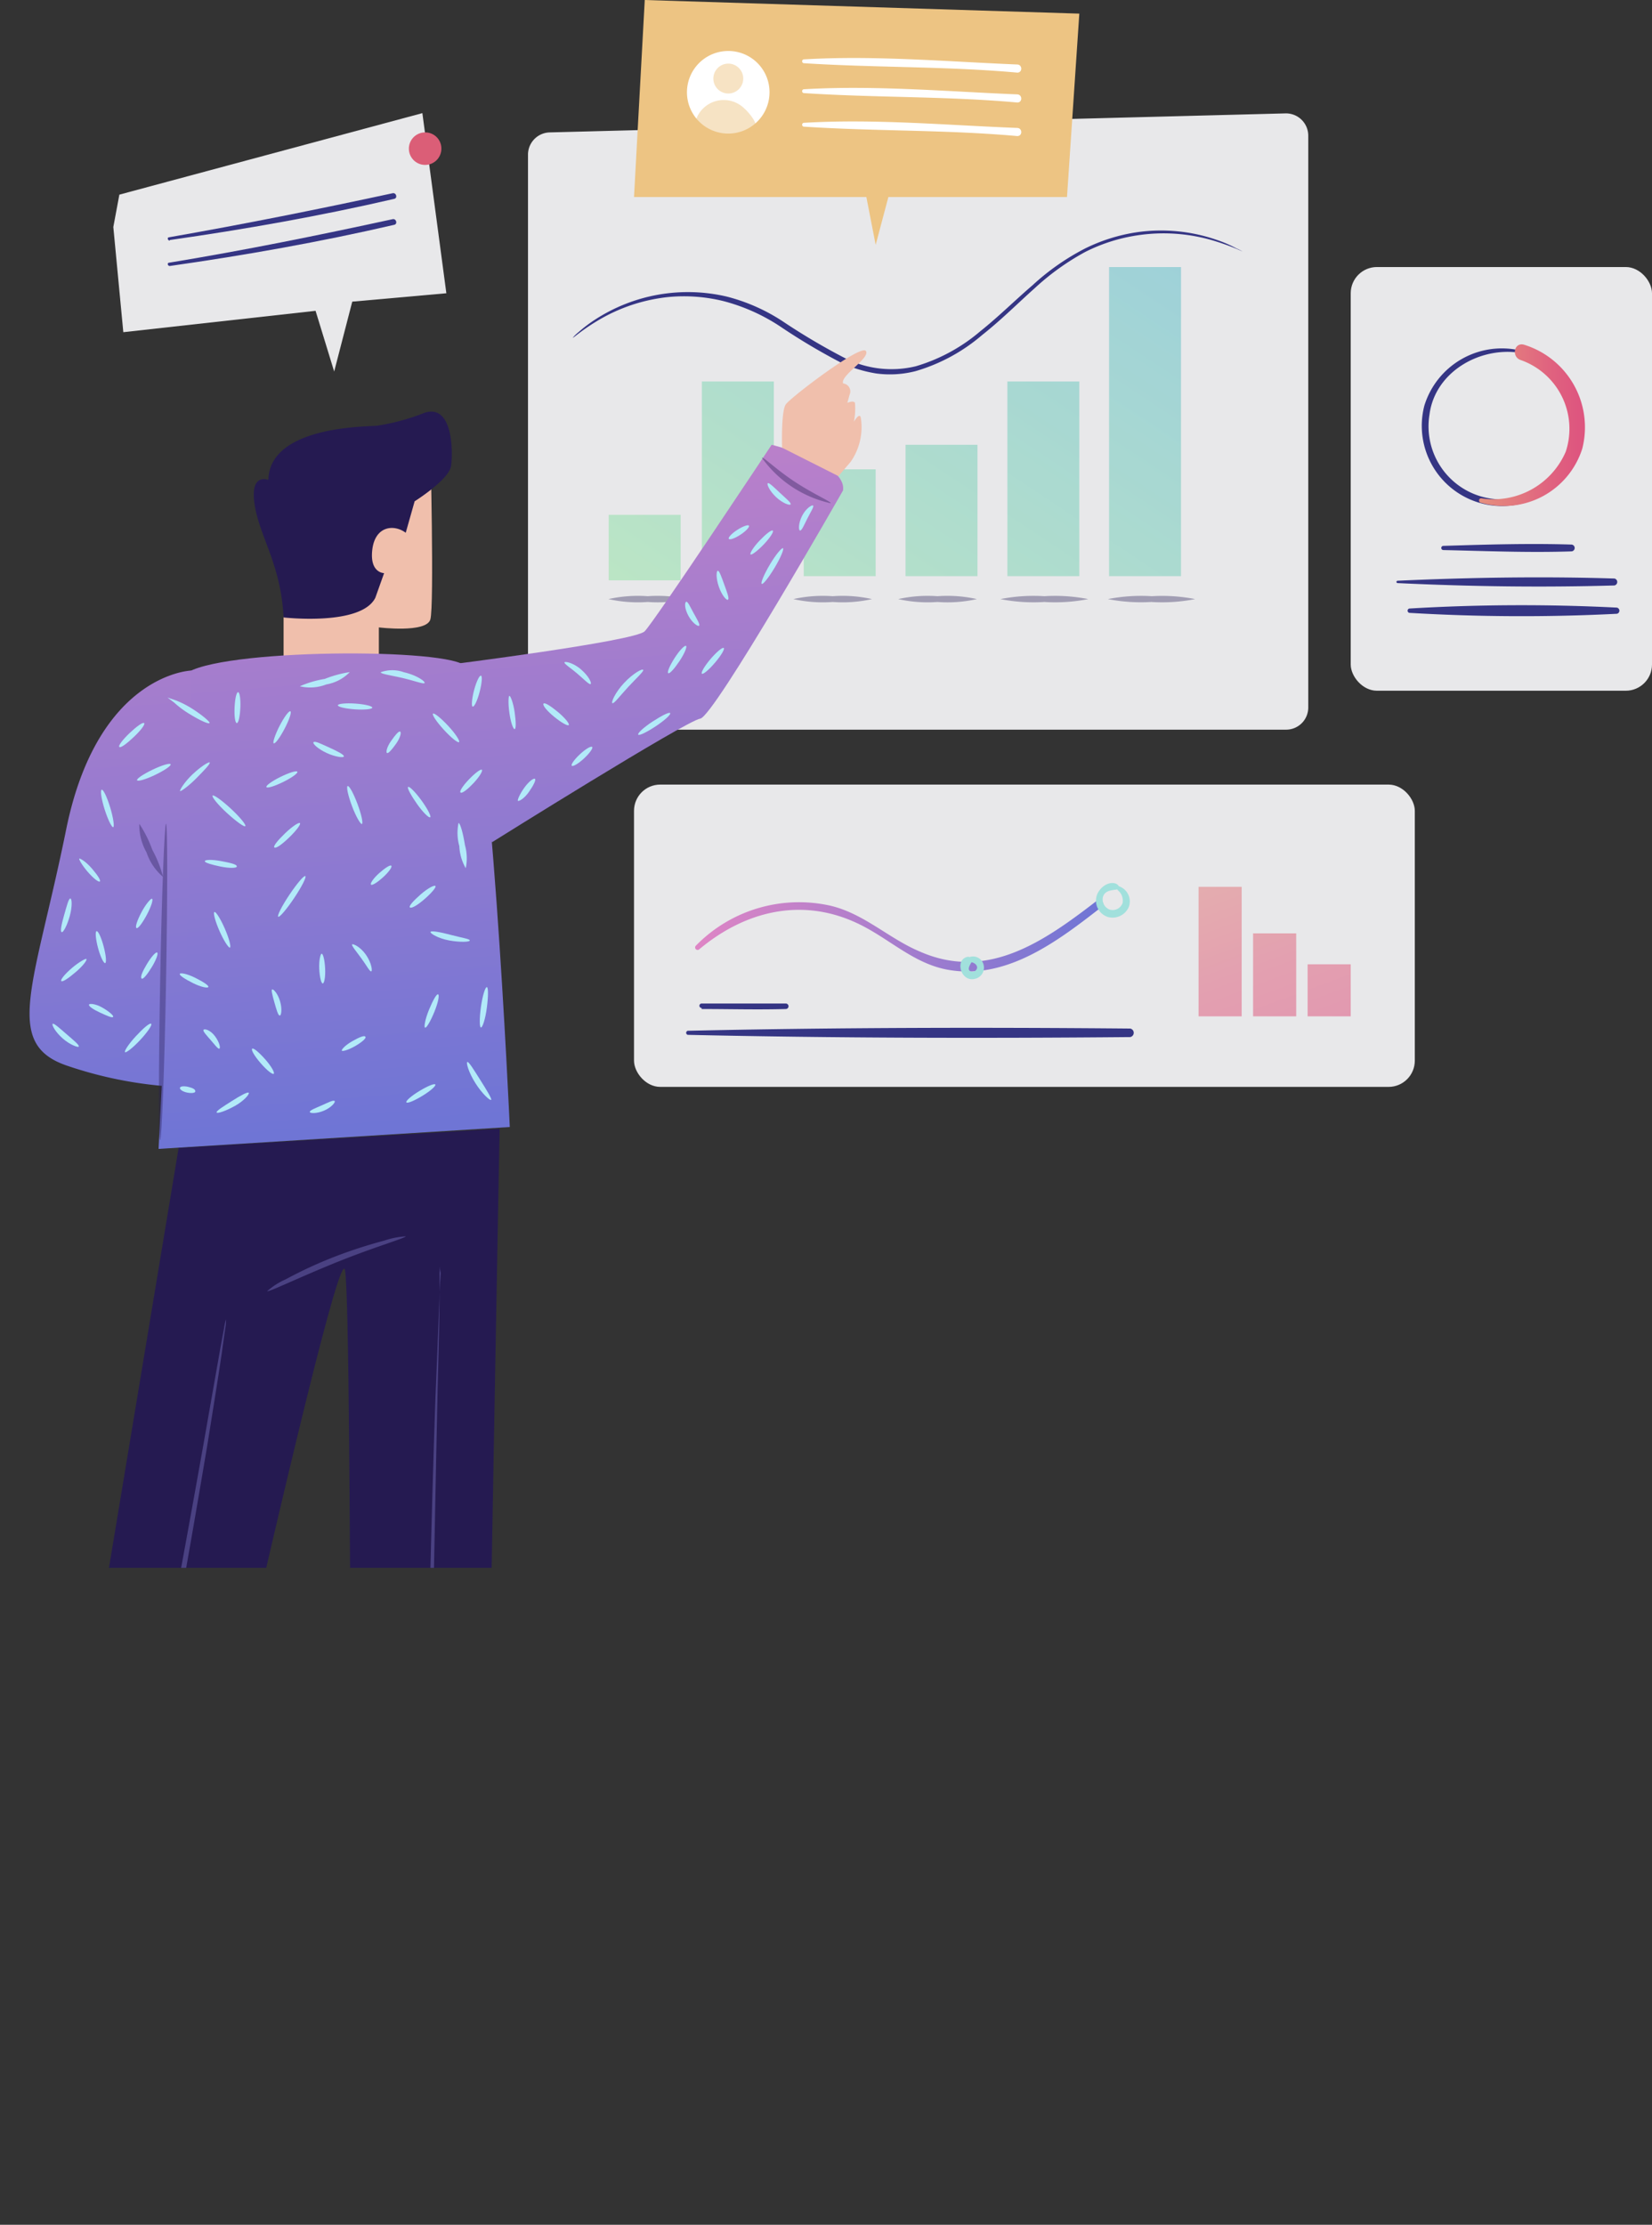 <?xml version="1.0" encoding="UTF-8"?> <svg xmlns="http://www.w3.org/2000/svg" xmlns:xlink="http://www.w3.org/1999/xlink" viewBox="0 0 126.06 169.71"><rect x="0" y="0" width="126.06" height="169.71" fill="#333333" stroke="none"/> <defs> <style>.cls-1{fill:none;}.cls-2{clip-path:url(#clip-path);}.cls-3{fill:#e8e8ea;}.cls-4{opacity:0.36;}.cls-5{fill:#251a51;}.cls-6{fill:#353584;}.cls-7{opacity:0.59;}.cls-8{fill:url(#Degradado_sin_nombre_6);}.cls-9{fill:url(#Degradado_sin_nombre_6-2);}.cls-10{fill:url(#Degradado_sin_nombre_6-3);}.cls-11{fill:url(#Degradado_sin_nombre_6-4);}.cls-12{fill:url(#Degradado_sin_nombre_6-5);}.cls-13{fill:url(#Degradado_sin_nombre_6-6);}.cls-14{fill:#f0bfac;}.cls-15{fill:url(#Degradado_sin_nombre_11);}.cls-16{fill:url(#Degradado_sin_nombre_11-2);}.cls-17{fill:url(#Degradado_sin_nombre_11-3);}.cls-18,.cls-21{fill:#edc483;}.cls-19{fill:#fff;}.cls-20,.cls-21{opacity:0.48;}.cls-22{fill:#db5e77;}.cls-23{fill:url(#Degradado_sin_nombre_11-4);}.cls-24{fill:#a1e0dc;}.cls-25,.cls-26,.cls-27{opacity:0.54;}.cls-25{fill:url(#Degradado_sin_nombre_22);}.cls-26{fill:url(#Degradado_sin_nombre_22-2);}.cls-27{fill:url(#Degradado_sin_nombre_22-3);}.cls-28{fill:url(#Degradado_sin_nombre_22-4);}.cls-29{fill:#4a4182;}.cls-30{fill:#b2eaf9;}</style> <clipPath id="clip-path" transform="translate(-10.46 -19.9)"> <path class="cls-1" d="M0,139.5H164V15.5c-11.05,8-31.6,8.42-43.41,1-6.71-4.21-11.36-10.71-20.24-12.09C92,3.11,84,7,76.45,9.79c-10.42,3.8-23.87,5.48-33.67,1C36.41,7.83,32.61,2.75,26.06,0"></path> </clipPath> <linearGradient id="Degradado_sin_nombre_6" x1="75.7" y1="7.31" x2="43.53" y2="55.77" gradientUnits="userSpaceOnUse"> <stop offset="0.05" stop-color="#6bc1cd"></stop> <stop offset="1" stop-color="#a8eba4"></stop> </linearGradient> <linearGradient id="Degradado_sin_nombre_6-2" x1="91.88" y1="18.04" x2="59.7" y2="66.51" xlink:href="#Degradado_sin_nombre_6"></linearGradient> <linearGradient id="Degradado_sin_nombre_6-3" x1="95.26" y1="20.29" x2="63.09" y2="68.75" xlink:href="#Degradado_sin_nombre_6"></linearGradient> <linearGradient id="Degradado_sin_nombre_6-4" x1="73.19" y1="5.64" x2="41.02" y2="54.1" xlink:href="#Degradado_sin_nombre_6"></linearGradient> <linearGradient id="Degradado_sin_nombre_6-5" x1="82.64" y1="11.91" x2="50.47" y2="60.38" xlink:href="#Degradado_sin_nombre_6"></linearGradient> <linearGradient id="Degradado_sin_nombre_6-6" x1="87.6" y1="15.2" x2="55.43" y2="63.67" xlink:href="#Degradado_sin_nombre_6"></linearGradient> <linearGradient id="Degradado_sin_nombre_11" x1="30.11" y1="32.93" x2="36.12" y2="106.04" gradientUnits="userSpaceOnUse"> <stop offset="0.01" stop-color="#dd85c5"></stop> <stop offset="1" stop-color="#6f75d5"></stop> </linearGradient> <linearGradient id="Degradado_sin_nombre_11-2" x1="56.93" y1="30.72" x2="62.94" y2="103.84" xlink:href="#Degradado_sin_nombre_11"></linearGradient> <linearGradient id="Degradado_sin_nombre_11-3" x1="14.88" y1="35.54" x2="20.77" y2="107.22" xlink:href="#Degradado_sin_nombre_11"></linearGradient> <linearGradient id="Degradado_sin_nombre_11-4" x1="63.66" y1="91.29" x2="94.34" y2="91.29" xlink:href="#Degradado_sin_nombre_11"></linearGradient> <linearGradient id="Degradado_sin_nombre_22" x1="89.2" y1="62.02" x2="96.04" y2="80.53" gradientUnits="userSpaceOnUse"> <stop offset="0" stop-color="#e58f7e"></stop> <stop offset="0.14" stop-color="#e4857e"></stop> <stop offset="0.7" stop-color="#e0637f"></stop> <stop offset="1" stop-color="#de567f"></stop> </linearGradient> <linearGradient id="Degradado_sin_nombre_22-2" x1="92.28" y1="60.88" x2="99.12" y2="79.39" xlink:href="#Degradado_sin_nombre_22"></linearGradient> <linearGradient id="Degradado_sin_nombre_22-3" x1="95.56" y1="59.67" x2="102.4" y2="78.18" xlink:href="#Degradado_sin_nombre_22"></linearGradient> <linearGradient id="Degradado_sin_nombre_22-4" x1="123.48" y1="52.33" x2="130.9" y2="52.33" xlink:href="#Degradado_sin_nombre_22"></linearGradient> </defs> <title>Asset 4</title> <g id="Layer_2" data-name="Layer 2"> <g id="Objects"> <g class="cls-2"> <path class="cls-3" d="M50.75,31.71V73.87a1.7,1.7,0,0,0,1.7,1.69H108.6a1.69,1.69,0,0,0,1.69-1.69V30.25a1.7,1.7,0,0,0-1.74-1.7L52.41,30A1.7,1.7,0,0,0,50.75,31.71Z" transform="translate(-10.46 -19.9)"></path> <g class="cls-4"> <path class="cls-5" d="M69.73,65.6a10.28,10.28,0,0,1-3,.22,10.28,10.28,0,0,1-3-.22,10.28,10.28,0,0,1,3-.22A10.28,10.28,0,0,1,69.73,65.6Z" transform="translate(-10.46 -19.9)"></path> </g> <g class="cls-4"> <path class="cls-5" d="M62.89,65.6a10.18,10.18,0,0,1-3,.22,10.28,10.28,0,0,1-3-.22,10.28,10.28,0,0,1,3-.22A10.18,10.18,0,0,1,62.89,65.6Z" transform="translate(-10.46 -19.9)"></path> </g> <path class="cls-6" d="M105.28,39.09s-.71-.36-2.08-.79a13.33,13.33,0,0,0-6-.44,13.09,13.09,0,0,0-3.93,1.26,19,19,0,0,0-3.87,2.78c-1.26,1.12-2.52,2.39-4,3.56a13.7,13.7,0,0,1-5.07,2.75,7.85,7.85,0,0,1-3,.18,10.05,10.05,0,0,1-2.74-.85,47.36,47.36,0,0,1-4.6-2.74,14.45,14.45,0,0,0-4.32-1.93,12.59,12.59,0,0,0-4.12-.32A13.13,13.13,0,0,0,56,44.4c-1.22.74-1.8,1.3-1.83,1.26a2.71,2.71,0,0,1,.41-.4,10.82,10.82,0,0,1,1.32-1,13,13,0,0,1,10-1.74,14.16,14.16,0,0,1,4.45,2,49.06,49.06,0,0,0,4.57,2.69,7.9,7.9,0,0,0,5.42.63,13.39,13.39,0,0,0,4.91-2.66c1.43-1.14,2.69-2.4,4-3.52a18.16,18.16,0,0,1,4-2.8,13.33,13.33,0,0,1,4-1.25,13,13,0,0,1,6.06.59,9.57,9.57,0,0,1,1.52.66A2.92,2.92,0,0,1,105.28,39.09Z" transform="translate(-10.46 -19.9)"></path> <g class="cls-7"> <rect class="cls-8" x="53.56" y="29.1" width="5.49" height="14.85"></rect> <rect class="cls-9" x="76.87" y="29.1" width="5.49" height="14.85"></rect> <rect class="cls-10" x="84.63" y="20.37" width="5.49" height="23.58"></rect> <rect class="cls-11" x="46.45" y="39.27" width="5.49" height="5"></rect> <rect class="cls-12" x="61.33" y="35.8" width="5.49" height="8.15"></rect> <rect class="cls-13" x="69.1" y="33.93" width="5.49" height="10.02"></rect> </g> <path class="cls-14" d="M32.1,55.8V70.63h7.27V67.76s3.63.45,3.93-.61,0-13.32,0-13.32Z" transform="translate(-10.46 -19.9)"></path> <path class="cls-15" d="M24.38,71.54l-1.82,36,26.8-1.67S47.84,72,45.87,70.63,25.74,69.42,24.38,71.54Z" transform="translate(-10.46 -19.9)"></path> <path class="cls-16" d="M44.51,70.63s14.38-1.81,15.14-2.57,9.69-14.23,9.69-14.23,5.75,1.36,5.45,3.48c0,0-9.84,17.26-10.9,17.41S48,84.15,48,84.15Z" transform="translate(-10.46 -19.9)"></path> <path class="cls-17" d="M25.06,71.05s-7.13.21-9.55,12.12-4.84,16.31,0,18a31,31,0,0,0,9.08,1.67Z" transform="translate(-10.46 -19.9)"></path> <path class="cls-5" d="M24.09,107.47,10.46,189.6h9.08s16.65-76.43,17.25-72.8.31,73,.91,72.8,9.39,0,9.39,0S48.56,106,48.59,106Z" transform="translate(-10.46 -19.9)"></path> <path class="cls-5" d="M32.1,67s5.91.68,7-1.5l.67-1.88s-1.12,0-.9-1.8,1.65-1.95,2.55-1.28l.68-2.4s2.63-1.65,2.78-2.7.15-4.73-2-4.06a16.7,16.7,0,0,1-3.68,1c-1,.07-8.18.07-8.26,4.13,0,0-1.43-.6-1.05,1.88S31.89,62.92,32.1,67Z" transform="translate(-10.46 -19.9)"></path> <path class="cls-14" d="M70.14,54.05s-.09-2.76.28-3.3,5.73-4.61,6.11-4.08-2,1.9-1.73,2.48a.61.61,0,0,1,.49.86l-.17.62s.46-.21.58,0a5.13,5.13,0,0,1-.08,1.44s.45-.78.53-.28a4.61,4.61,0,0,1-.78,3.34l-.93,1.09Z" transform="translate(-10.46 -19.9)"></path> <g class="cls-4"> <path class="cls-5" d="M101.66,65.6a13,13,0,0,1-3.35.22A13.14,13.14,0,0,1,95,65.6a13.14,13.14,0,0,1,3.36-.22A13,13,0,0,1,101.66,65.6Z" transform="translate(-10.46 -19.9)"></path> </g> <g class="cls-4"> <path class="cls-5" d="M93.5,65.6a13,13,0,0,1-3.35.22,13,13,0,0,1-3.35-.22,13,13,0,0,1,3.35-.22A13,13,0,0,1,93.5,65.6Z" transform="translate(-10.46 -19.9)"></path> </g> <g class="cls-4"> <path class="cls-5" d="M85,65.6a10.18,10.18,0,0,1-3,.22,10.28,10.28,0,0,1-3-.22,10.28,10.28,0,0,1,3-.22A10.18,10.18,0,0,1,85,65.6Z" transform="translate(-10.46 -19.9)"></path> </g> <g class="cls-4"> <path class="cls-5" d="M77,65.6a10.28,10.28,0,0,1-3,.22,10.28,10.28,0,0,1-3-.22,10.28,10.28,0,0,1,3-.22A10.28,10.28,0,0,1,77,65.6Z" transform="translate(-10.46 -19.9)"></path> </g> <polygon class="cls-3" points="8.43 15.03 9.41 25.34 24.08 23.71 25.5 28.34 26.88 23.01 34.06 22.37 32.23 8.63 8.43 15.03"></polygon> <polygon class="cls-18" points="49.2 0 48.38 15.03 66.11 15.03 66.82 18.68 67.79 15.03 81.42 15.03 82.36 1.04 49.2 0"></polygon> <path class="cls-19" d="M69.18,26.93A3.15,3.15,0,1,1,66,23.79,3.14,3.14,0,0,1,69.18,26.93Z" transform="translate(-10.46 -19.9)"></path> <path class="cls-19" d="M71.78,24.72c5.44.35,10.89.23,16.31.72.4,0,.4-.6,0-.62-5.42-.22-10.88-.71-16.31-.39a.15.15,0,0,0,0,.29Z" transform="translate(-10.46 -19.9)"></path> <path class="cls-19" d="M71.78,27c5.44.36,10.89.23,16.31.72.4,0,.4-.6,0-.62-5.42-.22-10.88-.71-16.31-.39a.15.15,0,0,0,0,.29Z" transform="translate(-10.46 -19.9)"></path> <path class="cls-19" d="M71.78,29.56c5.44.36,10.89.23,16.31.72.4,0,.4-.6,0-.62-5.42-.21-10.88-.71-16.31-.39a.15.15,0,0,0,0,.29Z" transform="translate(-10.46 -19.9)"></path> <g class="cls-20"> <path class="cls-18" d="M67.94,29.92c.64-.29-.27-1.42-.82-1.87a2.24,2.24,0,0,0-3.52.9S64.93,31.29,67.94,29.92Z" transform="translate(-10.46 -19.9)"></path> </g> <path class="cls-21" d="M67.17,26a1.14,1.14,0,0,1-2.27,0,1.14,1.14,0,1,1,2.27,0Z" transform="translate(-10.46 -19.9)"></path> <path class="cls-6" d="M23.42,38.21c5.75-.82,11.46-1.83,17.12-3.14.28-.06.16-.49-.12-.43C34.76,35.86,29.08,37,23.36,38c-.17,0-.1.27.06.25Z" transform="translate(-10.46 -19.9)"></path> <path class="cls-6" d="M23.42,40.19c5.75-.82,11.46-1.83,17.12-3.14.28-.06.16-.49-.12-.43C34.76,37.85,29.08,39,23.36,39.94c-.17,0-.1.27.06.25Z" transform="translate(-10.46 -19.9)"></path> <path class="cls-22" d="M44.14,31.21A1.24,1.24,0,1,1,42.91,30,1.23,1.23,0,0,1,44.14,31.21Z" transform="translate(-10.46 -19.9)"></path> <rect class="cls-3" x="48.38" y="59.85" width="59.58" height="23.06" rx="2"></rect> <path class="cls-23" d="M63.8,92.33c3.7-3.1,8.25-4.07,12.64-1.72,2.21,1.18,4,2.92,6.56,3.3,4.42.68,8.29-2.31,11.54-4.84.31-.24-.12-.66-.42-.43-4,3.08-8.32,6.11-13.46,3.85-2.39-1-4.27-2.91-6.87-3.51a11,11,0,0,0-10.25,3.08.19.19,0,0,0,.26.27Z" transform="translate(-10.46 -19.9)"></path> <path class="cls-24" d="M95.73,87.79a1,1,0,0,1,.39,1,.8.8,0,0,1-1,.49.83.83,0,0,1-.5-.95c.13-.47.58-.51,1-.57s.19-.37,0-.45c-.62-.23-1.32.36-1.48.94A1.31,1.31,0,0,0,95,89.85a1.35,1.35,0,0,0,1.59-.75,1.22,1.22,0,0,0-.68-1.57.15.15,0,0,0-.15.26Z" transform="translate(-10.46 -19.9)"></path> <path class="cls-24" d="M84.54,93.3c.2,0,.5.18.48.43a.36.36,0,0,1-.42.29c-.42-.09-.11-.54,0-.73s-.1-.44-.31-.4c-1,.21-.51,1.94.55,1.68a.87.87,0,0,0,.69-1,.83.83,0,0,0-1.07-.67.2.2,0,0,0,.05.39Z" transform="translate(-10.46 -19.9)"></path> <path class="cls-6" d="M64,96.87c2.14,0,4.28.06,6.42,0a.21.21,0,0,0,0-.42c-2.14,0-4.28,0-6.42,0a.17.17,0,0,0,0,.34Z" transform="translate(-10.46 -19.9)"></path> <path class="cls-6" d="M62.94,98.84c11.24.25,22.52.27,33.76.17a.33.33,0,0,0,0-.65c-11.24-.1-22.52-.08-33.76.17a.16.16,0,0,0,0,.31Z" transform="translate(-10.46 -19.9)"></path> <rect class="cls-25" x="91.46" y="67.65" width="3.29" height="9.88"></rect> <rect class="cls-26" x="95.62" y="71.2" width="3.29" height="6.33"></rect> <rect class="cls-27" x="99.78" y="73.56" width="3.29" height="3.97"></rect> <rect class="cls-3" x="103.07" y="20.37" width="22.99" height="32.32" rx="2"></rect> <path class="cls-6" d="M126.52,46.65a6.19,6.19,0,0,0-7.37,4.19,6.12,6.12,0,1,0,7.54-4.36c-.36-.12-.51.45-.15.58a5.57,5.57,0,1,1-7,4.47c.42-3.28,3.89-5.24,7-4.7.12,0,.17-.15,0-.18Z" transform="translate(-10.46 -19.9)"></path> <path class="cls-28" d="M123.44,58.24a6.27,6.27,0,0,0,7.76-4.12,6.59,6.59,0,0,0-4.43-7.92c-.75-.23-1,.87-.31,1.15a5.56,5.56,0,0,1,3.48,7,6,6,0,0,1-6.45,3.56c-.21,0-.24.3,0,.36Z" transform="translate(-10.46 -19.9)"></path> <path class="cls-6" d="M120.6,61.86c3.25.07,6.51.21,9.76.1a.26.26,0,0,0,0-.52c-3.25-.1-6.51,0-9.76.1a.16.16,0,0,0,0,.32Z" transform="translate(-10.46 -19.9)"></path> <path class="cls-6" d="M117.11,64.38c5.49.26,11,.34,16.54.18a.27.27,0,0,0,0-.53c-5.49-.17-11.05-.08-16.54.17a.09.09,0,0,0,0,.18Z" transform="translate(-10.46 -19.9)"></path> <path class="cls-6" d="M118,66.65a144.31,144.31,0,0,0,15.84.07.24.24,0,0,0,0-.47,144.31,144.31,0,0,0-15.84.07.17.17,0,0,0,0,.33Z" transform="translate(-10.46 -19.9)"></path> <path class="cls-29" d="M41.42,114.21c0,.13-2.42.82-5.33,2s-5.18,2.29-5.24,2.18a5.48,5.48,0,0,1,1.41-.9,33.19,33.19,0,0,1,3.67-1.7,36.07,36.07,0,0,1,3.84-1.25A6.3,6.3,0,0,1,41.42,114.21Z" transform="translate(-10.46 -19.9)"></path> <path class="cls-29" d="M44,116.29a3.83,3.83,0,0,1,0,.71c0,.5,0,1.18,0,2,0,1.81-.09,4.35-.16,7.46-.13,6.34-.3,15-.5,24.61s-.26,18.28-.35,24.61c0,3.12-.08,5.66-.1,7.46,0,.85,0,1.52,0,2a4,4,0,0,1-.05.71,5,5,0,0,1,0-.71c0-.51,0-1.18,0-2,0-1.81,0-4.34,0-7.46,0-6.3.05-15,.22-24.62s.41-18.31.63-24.61c.13-3.11.23-5.65.3-7.45,0-.85.08-1.52.1-2A4.85,4.85,0,0,1,44,116.29Z" transform="translate(-10.46 -19.9)"></path> <path class="cls-29" d="M14.86,185.53a5.74,5.74,0,0,1,.11-.67q.15-.71.39-1.89c.37-1.68.88-4,1.51-6.94,1.27-5.86,3-13.95,4.8-22.92s3.26-17.12,4.31-23c.51-2.92.93-5.29,1.23-7,.14-.79.26-1.42.35-1.9a3.21,3.21,0,0,1,.15-.66,3.77,3.77,0,0,1-.06.68c-.07.47-.16,1.11-.27,1.91-.24,1.66-.62,4-1.1,7-1,5.92-2.39,14.08-4.18,23.06s-3.58,17.07-4.93,22.91c-.68,2.88-1.24,5.23-1.64,6.91-.2.78-.35,1.4-.47,1.87A2.94,2.94,0,0,1,14.86,185.53Z" transform="translate(-10.46 -19.9)"></path> <g class="cls-4"> <path class="cls-5" d="M22.68,106.87c-.13,0-.12-5.4,0-12.07s.33-12.06.45-12.06.12,5.4,0,12.07S22.8,106.88,22.68,106.87Z" transform="translate(-10.46 -19.9)"></path> </g> <g class="cls-4"> <path class="cls-5" d="M22.9,86.79a4.2,4.2,0,0,1-1.26-1.87,4.22,4.22,0,0,1-.55-2.18,9.45,9.45,0,0,1,1,2A8.87,8.87,0,0,1,22.9,86.79Z" transform="translate(-10.46 -19.9)"></path> </g> <g class="cls-4"> <path class="cls-5" d="M73.85,58.29a8.79,8.79,0,0,1-5.26-3.48c.1-.09,1.1.91,2.55,1.86S73.9,58.17,73.85,58.29Z" transform="translate(-10.46 -19.9)"></path> </g> <path class="cls-30" d="M29.18,82.92c-.08.09-.71-.37-1.4-1s-1.18-1.24-1.1-1.33.71.36,1.4,1S29.26,82.83,29.18,82.92Z" transform="translate(-10.46 -19.9)"></path> <path class="cls-30" d="M33.76,86.73c.1.07-.28.82-.85,1.67s-1.12,1.5-1.22,1.43.28-.82.85-1.67S33.65,86.67,33.76,86.73Z" transform="translate(-10.46 -19.9)"></path> <path class="cls-30" d="M28,92.19c-.11,0-.46-.52-.79-1.27s-.5-1.4-.39-1.45.47.52.8,1.28S28.11,92.14,28,92.19Z" transform="translate(-10.46 -19.9)"></path> <path class="cls-30" d="M31.81,97.37c-.13,0-.25-.44-.41-1s-.27-1-.16-1,.42.33.59.91S31.93,97.36,31.81,97.37Z" transform="translate(-10.46 -19.9)"></path> <path class="cls-30" d="M27.19,99.9c-.12,0-.34-.3-.66-.67s-.6-.66-.54-.77.52,0,.88.49S27.3,99.87,27.19,99.9Z" transform="translate(-10.46 -19.9)"></path> <path class="cls-30" d="M29.44,103.26c.08.09-.35.61-1.05,1s-1.35.61-1.4.5.5-.45,1.16-.87S29.36,103.17,29.44,103.26Z" transform="translate(-10.46 -19.9)"></path> <path class="cls-30" d="M31.35,101.81c-.1.08-.54-.28-1-.81s-.74-1-.65-1.1.54.29,1,.81S31.44,101.73,31.35,101.81Z" transform="translate(-10.46 -19.9)"></path> <path class="cls-30" d="M36,103.89c.07.09-.25.49-.81.73s-1.08.22-1.09.1.41-.28.91-.5S35.89,103.79,36,103.89Z" transform="translate(-10.46 -19.9)"></path> <path class="cls-30" d="M25.36,103.16c0,.12-.31.15-.64.08s-.56-.24-.53-.36.31-.15.64-.07S25.39,103,25.36,103.16Z" transform="translate(-10.46 -19.9)"></path> <path class="cls-30" d="M38.35,99c.06.11-.3.42-.81.71s-1,.43-1,.32.3-.42.81-.71S38.29,98.84,38.35,99Z" transform="translate(-10.46 -19.9)"></path> <path class="cls-30" d="M38.78,94c-.12,0-.36-.47-.75-1s-.78-1-.7-1.06.63.18,1.06.8S38.9,94,38.78,94Z" transform="translate(-10.46 -19.9)"></path> <path class="cls-30" d="M43.68,102.63c.06.1-.37.49-1,.87s-1.14.59-1.21.49.37-.49,1-.87S43.61,102.53,43.68,102.63Z" transform="translate(-10.46 -19.9)"></path> <path class="cls-30" d="M42.9,98.29c-.11,0,0-.65.29-1.35s.58-1.24.7-1.19,0,.64-.29,1.35S43,98.33,42.9,98.29Z" transform="translate(-10.46 -19.9)"></path> <path class="cls-30" d="M47.94,103.8c-.08.08-.68-.45-1.2-1.27s-.73-1.58-.62-1.62.5.6,1,1.39S48,103.72,47.94,103.8Z" transform="translate(-10.46 -19.9)"></path> <path class="cls-30" d="M47.61,95.2c.12,0,.11.72,0,1.57s-.33,1.52-.45,1.51-.12-.73,0-1.58S47.49,95.18,47.61,95.2Z" transform="translate(-10.46 -19.9)"></path> <path class="cls-30" d="M46.31,91.64c0,.12-.73.15-1.57,0s-1.47-.54-1.43-.65.71,0,1.53.22S46.32,91.52,46.31,91.64Z" transform="translate(-10.46 -19.9)"></path> <path class="cls-30" d="M35,92.65c.12,0,.24.5.27,1.13s-.06,1.13-.18,1.14-.24-.5-.27-1.13S34.92,92.65,35,92.65Z" transform="translate(-10.46 -19.9)"></path> <path class="cls-30" d="M40.32,85.94c.09.09-.2.49-.63.88s-.84.65-.92.56.19-.49.63-.88S40.24,85.85,40.32,85.94Z" transform="translate(-10.46 -19.9)"></path> <path class="cls-30" d="M46,86.13a3.71,3.71,0,0,1-.49-1.69,3.71,3.71,0,0,1-.06-1.76c.12,0,.34.74.49,1.69A3.71,3.71,0,0,1,46,86.13Z" transform="translate(-10.46 -19.9)"></path> <path class="cls-30" d="M26.36,95.19c-.05.11-.58,0-1.18-.3s-1.05-.59-1-.7.58,0,1.18.3S26.41,95.08,26.36,95.19Z" transform="translate(-10.46 -19.9)"></path> <path class="cls-30" d="M28.53,86c0,.13-.58.14-1.25,0s-1.21-.29-1.19-.41.58-.13,1.26,0S28.55,85.83,28.53,86Z" transform="translate(-10.46 -19.9)"></path> <path class="cls-30" d="M33.35,82.69c.08.09-.28.57-.82,1.09s-1,.86-1.13.77.29-.58.82-1.09S33.27,82.6,33.35,82.69Z" transform="translate(-10.46 -19.9)"></path> <path class="cls-30" d="M38.07,82.76c-.11,0-.45-.57-.75-1.37s-.45-1.49-.33-1.53.45.57.75,1.37S38.19,82.72,38.07,82.76Z" transform="translate(-10.46 -19.9)"></path> <path class="cls-30" d="M43.29,82.24c-.1.08-.57-.39-1-1s-.79-1.24-.69-1.31.56.4,1,1S43.39,82.17,43.29,82.24Z" transform="translate(-10.46 -19.9)"></path> <path class="cls-30" d="M47.23,78.62c.09.08-.19.54-.62,1s-.87.82-1,.74.19-.54.63-1S47.14,78.54,47.23,78.62Z" transform="translate(-10.46 -19.9)"></path> <path class="cls-30" d="M51.28,79.31c.1.08-.11.5-.46,1S50.11,81,50,81s.11-.51.46-1S51.18,79.24,51.28,79.31Z" transform="translate(-10.46 -19.9)"></path> <path class="cls-30" d="M49.73,75.52c-.12,0-.3-.54-.4-1.24s-.08-1.28,0-1.3.3.54.4,1.24S49.85,75.5,49.73,75.52Z" transform="translate(-10.46 -19.9)"></path> <path class="cls-30" d="M53.86,75.21c-.08.09-.57-.19-1.11-.63s-.9-.87-.82-1,.57.19,1.1.63S53.94,75.11,53.86,75.21Z" transform="translate(-10.46 -19.9)"></path> <path class="cls-30" d="M55.65,76.88c.08.09-.2.48-.63.88s-.85.64-.93.55.2-.48.63-.88S55.56,76.79,55.65,76.88Z" transform="translate(-10.46 -19.9)"></path> <path class="cls-30" d="M55.53,72.08c-.1.07-.5-.35-1-.78s-1-.74-1-.86.66,0,1.26.52S55.63,72,55.53,72.08Z" transform="translate(-10.46 -19.9)"></path> <path class="cls-30" d="M59.54,71c.07.1-.5.61-1.14,1.3s-1.1,1.31-1.21,1.24.21-.81.89-1.54S59.48,70.88,59.54,71Z" transform="translate(-10.46 -19.9)"></path> <path class="cls-30" d="M61.6,74.3c.07.1-.42.55-1.1,1s-1.27.74-1.34.64.42-.56,1.1-1S61.53,74.19,61.6,74.3Z" transform="translate(-10.46 -19.9)"></path> <path class="cls-30" d="M62.81,69.17c.1.06-.12.59-.5,1.16s-.76,1-.86.92.12-.58.49-1.16S62.71,69.1,62.81,69.17Z" transform="translate(-10.46 -19.9)"></path> <path class="cls-30" d="M63.81,67.63c-.09.08-.51-.2-.81-.74s-.31-1-.19-1.08.32.39.58.86S63.89,67.54,63.81,67.63Z" transform="translate(-10.46 -19.9)"></path> <path class="cls-30" d="M65.69,69.33c.09.08-.21.58-.67,1.12s-.91.92-1,.84.2-.58.66-1.12S65.6,69.25,65.69,69.33Z" transform="translate(-10.46 -19.9)"></path> <path class="cls-30" d="M66,65.65c-.11.06-.47-.36-.69-1s-.2-1.19-.08-1.21.29.48.5,1.06S66.14,65.59,66,65.65Z" transform="translate(-10.46 -19.9)"></path> <path class="cls-30" d="M66.07,61c-.06-.1.23-.41.65-.68s.83-.42.89-.32-.22.41-.65.69S66.14,61.11,66.07,61Z" transform="translate(-10.46 -19.9)"></path> <path class="cls-30" d="M68.59,64.44c-.11-.06.17-.72.62-1.48s.91-1.3,1-1.24-.18.72-.63,1.47S68.69,64.5,68.59,64.44Z" transform="translate(-10.46 -19.9)"></path> <path class="cls-30" d="M69.43,60.38c.09.08-.22.56-.7,1.06s-.93.83-1,.75.22-.56.7-1.06S69.34,60.29,69.43,60.38Z" transform="translate(-10.46 -19.9)"></path> <path class="cls-30" d="M70.79,58.37c-.05.11-.6-.07-1.11-.55s-.73-1-.63-1.06.47.31.93.74S70.85,58.26,70.79,58.37Z" transform="translate(-10.46 -19.9)"></path> <path class="cls-30" d="M71.51,60.37c-.12,0-.14-.55.16-1.13s.77-.86.84-.77-.19.48-.45,1S71.63,60.39,71.51,60.37Z" transform="translate(-10.46 -19.9)"></path> <path class="cls-30" d="M46.53,73.8c-.11,0-.07-.58.1-1.23s.41-1.16.53-1.13.07.59-.1,1.24S46.65,73.84,46.53,73.8Z" transform="translate(-10.46 -19.9)"></path> <path class="cls-30" d="M45.49,76.51c-.09.08-.61-.34-1.16-.94s-.92-1.15-.83-1.23.6.33,1.16.93S45.58,76.43,45.49,76.51Z" transform="translate(-10.46 -19.9)"></path> <path class="cls-30" d="M41,75.71c.1.07,0,.48-.32.93s-.59.76-.69.7,0-.48.32-.93S40.88,75.65,41,75.71Z" transform="translate(-10.46 -19.9)"></path> <path class="cls-30" d="M36.7,77.6c0,.12-.64.05-1.31-.26s-1.12-.73-1-.83.59.14,1.23.43S36.73,77.48,36.7,77.6Z" transform="translate(-10.46 -19.9)"></path> <path class="cls-30" d="M38.87,73.88c0,.12-.6.18-1.33.13s-1.31-.19-1.3-.31.61-.18,1.33-.13S38.88,73.76,38.87,73.88Z" transform="translate(-10.46 -19.9)"></path> <path class="cls-30" d="M42.86,72c-.06.11-.78-.17-1.68-.38s-1.67-.31-1.67-.44a2.6,2.6,0,0,1,1.77,0C42.25,71.4,42.92,71.88,42.86,72Z" transform="translate(-10.46 -19.9)"></path> <path class="cls-30" d="M33.34,72.25a7.89,7.89,0,0,1,1.9-.56,8.59,8.59,0,0,1,1.91-.52,3.26,3.26,0,0,1-1.79.94A3.39,3.39,0,0,1,33.34,72.25Z" transform="translate(-10.46 -19.9)"></path> <path class="cls-30" d="M31.35,76.6c-.11,0,.09-.64.44-1.32s.72-1.18.83-1.12-.09.65-.44,1.32S31.46,76.66,31.35,76.6Z" transform="translate(-10.46 -19.9)"></path> <path class="cls-30" d="M33.15,78.77c.06.11-.43.46-1.08.78s-1.22.5-1.28.39.43-.46,1.08-.78S33.1,78.66,33.15,78.77Z" transform="translate(-10.46 -19.9)"></path> <path class="cls-30" d="M26.46,78.06c.07.1-.42.6-1,1.19s-1.15,1-1.25,1,.3-.68.95-1.29S26.39,78,26.46,78.06Z" transform="translate(-10.46 -19.9)"></path> <path class="cls-30" d="M28.63,72.7c.12,0,.2.54.17,1.19s-.14,1.18-.27,1.17-.2-.53-.17-1.19S28.5,72.7,28.63,72.7Z" transform="translate(-10.46 -19.9)"></path> <path class="cls-30" d="M26.45,75.05c-.06.11-.74-.2-1.52-.68a7.45,7.45,0,0,1-1.14-.84l.14-.17c.08.14.1.22.07.25s-.11,0-.24-.11l-.52-.39.67.23a7.26,7.26,0,0,1,1.26.65C25.94,74.48,26.52,75,26.45,75.05Z" transform="translate(-10.46 -19.9)"></path> <path class="cls-30" d="M19.56,76.87c-.09-.08.27-.56.8-1.06s1-.84,1.1-.75-.27.57-.8,1.07S19.64,77,19.56,76.87Z" transform="translate(-10.46 -19.9)"></path> <path class="cls-30" d="M23.48,78.2c.06.11-.47.47-1.18.81s-1.32.52-1.38.41.48-.47,1.19-.81S23.43,78.09,23.48,78.2Z" transform="translate(-10.46 -19.9)"></path> <path class="cls-30" d="M19.09,83c-.11,0-.4-.58-.65-1.37s-.34-1.45-.22-1.49.41.57.65,1.36S19.21,83,19.09,83Z" transform="translate(-10.46 -19.9)"></path> <path class="cls-30" d="M18.08,87.14c-.09.08-.51-.25-.94-.75s-.71-1-.62-1,.52.26.95.76S18.17,87.06,18.08,87.14Z" transform="translate(-10.46 -19.9)"></path> <path class="cls-30" d="M22.06,88.46c.11.06-.07.61-.4,1.23s-.68,1.09-.79,1,.07-.61.4-1.23S22,88.4,22.06,88.46Z" transform="translate(-10.46 -19.9)"></path> <path class="cls-30" d="M18.48,93.37c-.12,0-.36-.49-.54-1.16s-.23-1.25-.11-1.28.36.49.54,1.17S18.6,93.34,18.48,93.37Z" transform="translate(-10.46 -19.9)"></path> <path class="cls-30" d="M17.05,93.05c.08.09-.28.55-.81,1s-1,.78-1.1.69.28-.55.81-1S17,93,17.05,93.05Z" transform="translate(-10.46 -19.9)"></path> <path class="cls-30" d="M15.16,91c-.12-.05,0-.63.2-1.32s.34-1.26.47-1.24.15.63-.05,1.35S15.27,91.08,15.16,91Z" transform="translate(-10.46 -19.9)"></path> <path class="cls-30" d="M16.47,99.73c0,.1-.64-.1-1.22-.61s-.86-1.05-.77-1.12.53.33,1.06.79S16.53,99.62,16.47,99.73Z" transform="translate(-10.46 -19.9)"></path> <path class="cls-30" d="M22,98c.09.08-.28.63-.84,1.23s-1.08,1-1.16.93.28-.63.84-1.23S21.89,97.9,22,98Z" transform="translate(-10.46 -19.9)"></path> <path class="cls-30" d="M19.09,97.47c-.07.1-.48-.09-1-.33s-.87-.48-.84-.6.52-.06,1,.21S19.17,97.38,19.09,97.47Z" transform="translate(-10.46 -19.9)"></path> <path class="cls-30" d="M22.45,92.56c.11.06-.07.56-.4,1.1s-.68,1-.79.88.08-.55.41-1.1S22.35,92.5,22.45,92.56Z" transform="translate(-10.46 -19.9)"></path> <path class="cls-30" d="M43.69,87.49c.07.09-.3.53-.84,1s-1,.73-1.11.63.29-.53.83-1S43.61,87.39,43.69,87.49Z" transform="translate(-10.46 -19.9)"></path> </g> </g> </g> </svg> 